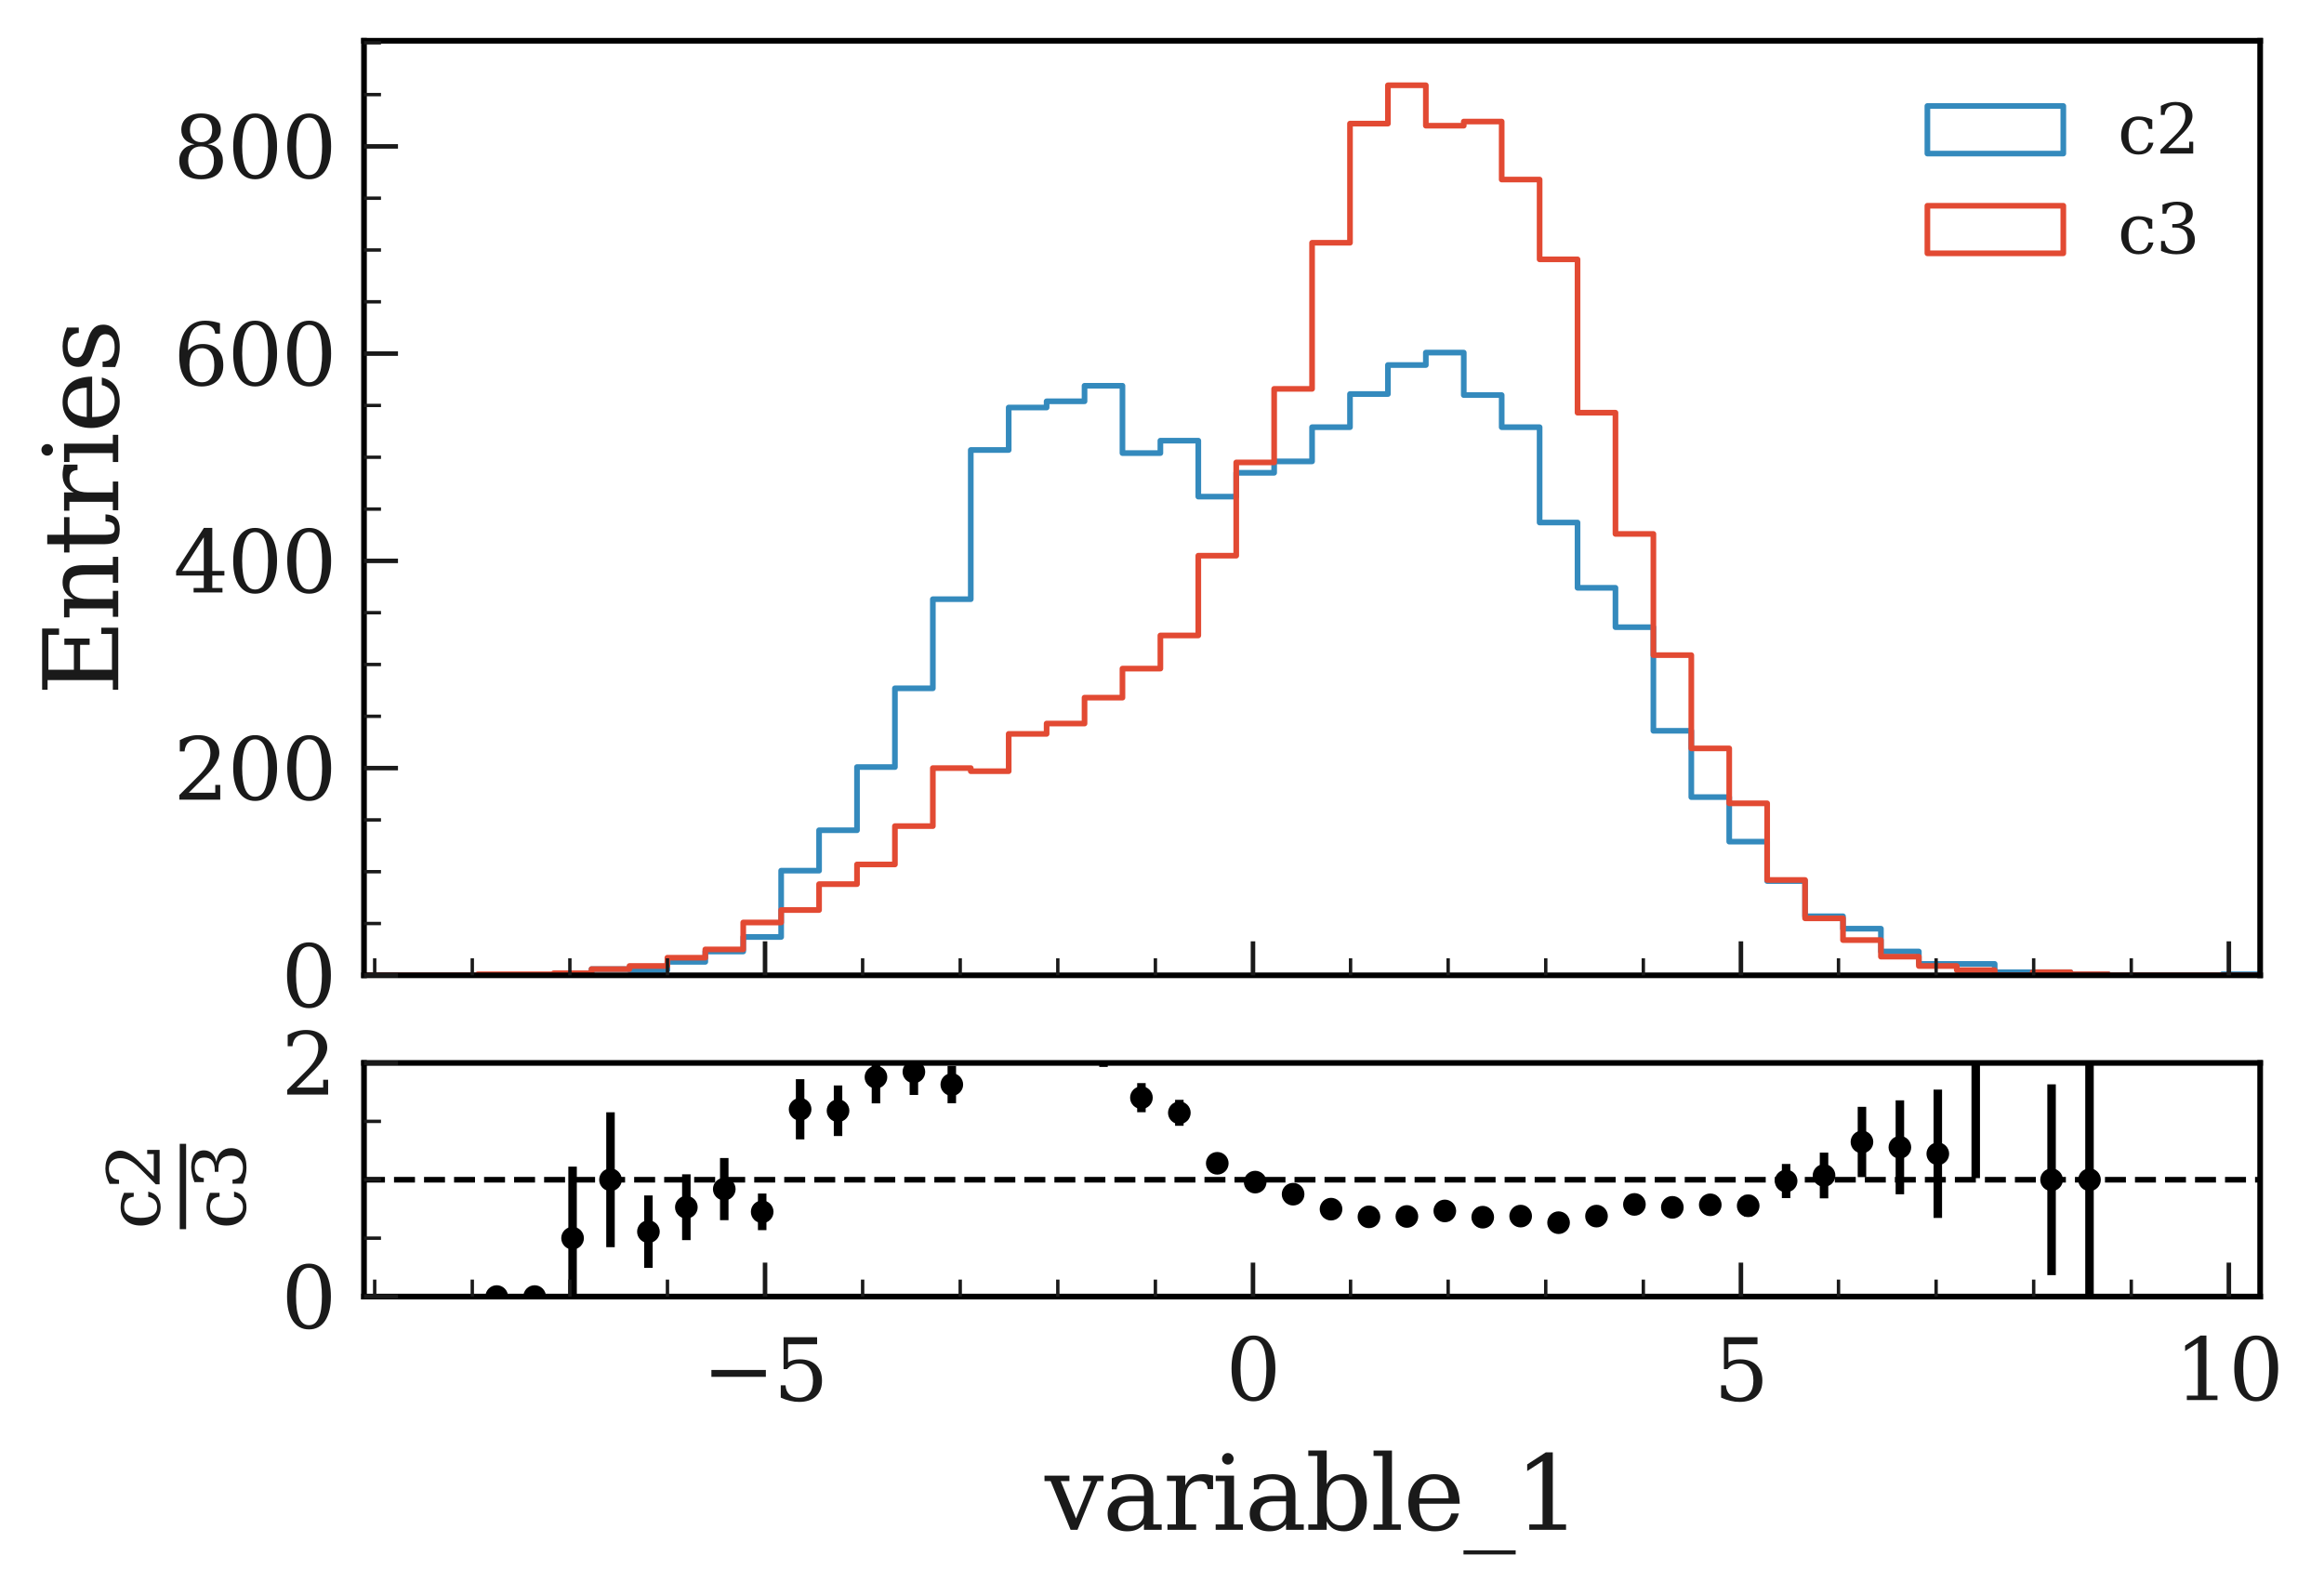 <?xml version="1.0" encoding="utf-8" standalone="no"?>
<!DOCTYPE svg PUBLIC "-//W3C//DTD SVG 1.1//EN"
  "http://www.w3.org/Graphics/SVG/1.1/DTD/svg11.dtd">
<svg xmlns:xlink="http://www.w3.org/1999/xlink" width="410.345pt" height="281.598pt" viewBox="0 0 410.345 281.598" xmlns="http://www.w3.org/2000/svg" version="1.1">
 <defs>
  <style type="text/css">*{stroke-linejoin: round; stroke-linecap: butt}</style>
 </defs>
 <g id="figure_1">
  <g id="patch_1">
   <path d="M 0 281.598 
L 410.345 281.598 
L 410.345 0 
L 0 0 
z
" style="fill: #ffffff"/>
  </g>
  <g id="axes_1">
   <g id="patch_2">
    <path d="M 64.271 172.231 
L 399.071 172.231 
L 399.071 7.2 
L 64.271 7.2 
z
" style="fill: #ffffff"/>
   </g>
   <g id="patch_3">
    <path d="M 64.271 172.231 
L 64.271 172.231 
L 70.967 172.231 
L 70.967 172.231 
L 77.663 172.231 
L 77.663 172.231 
L 84.359 172.231 
L 84.359 172.231 
L 91.055 172.231 
L 91.055 172.231 
L 97.751 172.231 
L 97.751 172.048 
L 104.447 172.048 
L 104.447 171.133 
L 111.143 171.133 
L 111.143 171.316 
L 117.839 171.316 
L 117.839 169.852 
L 124.535 169.852 
L 124.535 168.022 
L 131.231 168.022 
L 131.231 165.461 
L 137.927 165.461 
L 137.927 153.751 
L 144.623 153.751 
L 144.623 146.615 
L 151.319 146.615 
L 151.319 135.454 
L 158.015 135.454 
L 158.015 121.548 
L 164.711 121.548 
L 164.711 105.812 
L 171.407 105.812 
L 171.407 79.464 
L 178.103 79.464 
L 178.103 71.963 
L 184.799 71.963 
L 184.799 70.865 
L 191.495 70.865 
L 191.495 68.12 
L 198.191 68.12 
L 198.191 80.013 
L 204.887 80.013 
L 204.887 77.818 
L 211.583 77.818 
L 211.583 87.698 
L 218.279 87.698 
L 218.279 83.49 
L 224.975 83.49 
L 224.975 81.477 
L 231.671 81.477 
L 231.671 75.439 
L 238.367 75.439 
L 238.367 69.584 
L 245.063 69.584 
L 245.063 64.461 
L 251.759 64.461 
L 251.759 62.265 
L 258.455 62.265 
L 258.455 69.767 
L 265.151 69.767 
L 265.151 75.439 
L 271.847 75.439 
L 271.847 92.272 
L 278.543 92.272 
L 278.543 103.8 
L 285.239 103.8 
L 285.239 110.752 
L 291.935 110.752 
L 291.935 129.05 
L 298.631 129.05 
L 298.631 140.76 
L 305.327 140.76 
L 305.327 148.627 
L 312.023 148.627 
L 312.023 155.58 
L 318.719 155.58 
L 318.719 161.801 
L 325.415 161.801 
L 325.415 163.997 
L 332.111 163.997 
L 332.111 168.022 
L 338.807 168.022 
L 338.807 170.218 
L 345.503 170.218 
L 345.503 170.218 
L 352.199 170.218 
L 352.199 171.682 
L 358.895 171.682 
L 358.895 171.682 
L 365.591 171.682 
L 365.591 172.048 
L 372.287 172.048 
L 372.287 172.231 
L 378.983 172.231 
L 378.983 172.231 
L 385.679 172.231 
L 385.679 172.231 
L 392.375 172.231 
L 392.375 172.048 
L 399.071 172.048 
L 399.071 172.231 
" clip-path="url(#pb890a2a6dc)" style="fill: none; stroke: #348abd; stroke-linejoin: miter"/>
   </g>
   <g id="patch_4">
    <path d="M 64.271 172.231 
L 64.271 172.231 
L 70.967 172.231 
L 70.967 172.231 
L 77.663 172.231 
L 77.663 172.231 
L 84.359 172.231 
L 84.359 172.048 
L 91.055 172.048 
L 91.055 172.048 
L 97.751 172.048 
L 97.751 171.865 
L 104.447 171.865 
L 104.447 171.133 
L 111.143 171.133 
L 111.143 170.584 
L 117.839 170.584 
L 117.839 169.12 
L 124.535 169.12 
L 124.535 167.656 
L 131.231 167.656 
L 131.231 162.899 
L 137.927 162.899 
L 137.927 160.704 
L 144.623 160.704 
L 144.623 156.129 
L 151.319 156.129 
L 151.319 152.653 
L 158.015 152.653 
L 158.015 145.883 
L 164.711 145.883 
L 164.711 135.636 
L 171.407 135.636 
L 171.407 136.185 
L 178.103 136.185 
L 178.103 129.598 
L 184.799 129.598 
L 184.799 127.769 
L 191.495 127.769 
L 191.495 123.194 
L 198.191 123.194 
L 198.191 118.071 
L 204.887 118.071 
L 204.887 112.216 
L 211.583 112.216 
L 211.583 98.127 
L 218.279 98.127 
L 218.279 81.66 
L 224.975 81.66 
L 224.975 68.669 
L 231.671 68.669 
L 231.671 42.87 
L 238.367 42.87 
L 238.367 21.829 
L 245.063 21.829 
L 245.063 15.059 
L 251.759 15.059 
L 251.759 22.194 
L 258.455 22.194 
L 258.455 21.463 
L 265.151 21.463 
L 265.151 31.709 
L 271.847 31.709 
L 271.847 45.798 
L 278.543 45.798 
L 278.543 72.877 
L 285.239 72.877 
L 285.239 94.285 
L 291.935 94.285 
L 291.935 115.693 
L 298.631 115.693 
L 298.631 132.16 
L 305.327 132.16 
L 305.327 141.858 
L 312.023 141.858 
L 312.023 155.397 
L 318.719 155.397 
L 318.719 162.167 
L 325.415 162.167 
L 325.415 166.01 
L 332.111 166.01 
L 332.111 168.937 
L 338.807 168.937 
L 338.807 170.584 
L 345.503 170.584 
L 345.503 171.316 
L 352.199 171.316 
L 352.199 172.231 
L 358.895 172.231 
L 358.895 171.682 
L 365.591 171.682 
L 365.591 172.048 
L 372.287 172.048 
L 372.287 172.231 
L 378.983 172.231 
L 378.983 172.231 
L 385.679 172.231 
L 385.679 172.231 
L 392.375 172.231 
L 392.375 172.231 
L 399.071 172.231 
L 399.071 172.231 
" clip-path="url(#pb890a2a6dc)" style="fill: none; stroke: #e24a33; stroke-linejoin: miter"/>
   </g>
   <g id="patch_5">
    <path d="M 64.271 172.231 
L 64.271 7.2 
" style="fill: none; stroke: #000000; stroke-linejoin: miter; stroke-linecap: square"/>
   </g>
   <g id="patch_6">
    <path d="M 399.071 172.231 
L 399.071 7.2 
" style="fill: none; stroke: #000000; stroke-linejoin: miter; stroke-linecap: square"/>
   </g>
   <g id="patch_7">
    <path d="M 64.271 172.231 
L 399.071 172.231 
" style="fill: none; stroke: #000000; stroke-linejoin: miter; stroke-linecap: square"/>
   </g>
   <g id="patch_8">
    <path d="M 64.271 7.2 
L 399.071 7.2 
" style="fill: none; stroke: #000000; stroke-linejoin: miter; stroke-linecap: square"/>
   </g>
   <g id="matplotlib.axis_1">
    <g id="xtick_1">
     <g id="line2d_1">
      <defs>
       <path id="m9b8c7ad184" d="M 0 0 
L 0 -6 
" style="stroke: #1a1a1a; stroke-width: 0.8"/>
      </defs>
      <g>
       <use xlink:href="#m9b8c7ad184" x="135.083" y="172.231" style="fill: #1a1a1a; stroke: #1a1a1a; stroke-width: 0.8"/>
      </g>
     </g>
    </g>
    <g id="xtick_2">
     <g id="line2d_2">
      <g>
       <use xlink:href="#m9b8c7ad184" x="221.237" y="172.231" style="fill: #1a1a1a; stroke: #1a1a1a; stroke-width: 0.8"/>
      </g>
     </g>
    </g>
    <g id="xtick_3">
     <g id="line2d_3">
      <g>
       <use xlink:href="#m9b8c7ad184" x="307.391" y="172.231" style="fill: #1a1a1a; stroke: #1a1a1a; stroke-width: 0.8"/>
      </g>
     </g>
    </g>
    <g id="xtick_4">
     <g id="line2d_4">
      <g>
       <use xlink:href="#m9b8c7ad184" x="393.545" y="172.231" style="fill: #1a1a1a; stroke: #1a1a1a; stroke-width: 0.8"/>
      </g>
     </g>
    </g>
    <g id="xtick_5">
     <g id="line2d_5">
      <defs>
       <path id="mbb6ed50d49" d="M 0 0 
L 0 -3 
" style="stroke: #1a1a1a; stroke-width: 0.6"/>
      </defs>
      <g>
       <use xlink:href="#mbb6ed50d49" x="66.159" y="172.231" style="fill: #1a1a1a; stroke: #1a1a1a; stroke-width: 0.6"/>
      </g>
     </g>
    </g>
    <g id="xtick_6">
     <g id="line2d_6">
      <g>
       <use xlink:href="#mbb6ed50d49" x="83.39" y="172.231" style="fill: #1a1a1a; stroke: #1a1a1a; stroke-width: 0.6"/>
      </g>
     </g>
    </g>
    <g id="xtick_7">
     <g id="line2d_7">
      <g>
       <use xlink:href="#mbb6ed50d49" x="100.621" y="172.231" style="fill: #1a1a1a; stroke: #1a1a1a; stroke-width: 0.6"/>
      </g>
     </g>
    </g>
    <g id="xtick_8">
     <g id="line2d_8">
      <g>
       <use xlink:href="#mbb6ed50d49" x="117.852" y="172.231" style="fill: #1a1a1a; stroke: #1a1a1a; stroke-width: 0.6"/>
      </g>
     </g>
    </g>
    <g id="xtick_9">
     <g id="line2d_9">
      <g>
       <use xlink:href="#mbb6ed50d49" x="152.313" y="172.231" style="fill: #1a1a1a; stroke: #1a1a1a; stroke-width: 0.6"/>
      </g>
     </g>
    </g>
    <g id="xtick_10">
     <g id="line2d_10">
      <g>
       <use xlink:href="#mbb6ed50d49" x="169.544" y="172.231" style="fill: #1a1a1a; stroke: #1a1a1a; stroke-width: 0.6"/>
      </g>
     </g>
    </g>
    <g id="xtick_11">
     <g id="line2d_11">
      <g>
       <use xlink:href="#mbb6ed50d49" x="186.775" y="172.231" style="fill: #1a1a1a; stroke: #1a1a1a; stroke-width: 0.6"/>
      </g>
     </g>
    </g>
    <g id="xtick_12">
     <g id="line2d_12">
      <g>
       <use xlink:href="#mbb6ed50d49" x="204.006" y="172.231" style="fill: #1a1a1a; stroke: #1a1a1a; stroke-width: 0.6"/>
      </g>
     </g>
    </g>
    <g id="xtick_13">
     <g id="line2d_13">
      <g>
       <use xlink:href="#mbb6ed50d49" x="238.468" y="172.231" style="fill: #1a1a1a; stroke: #1a1a1a; stroke-width: 0.6"/>
      </g>
     </g>
    </g>
    <g id="xtick_14">
     <g id="line2d_14">
      <g>
       <use xlink:href="#mbb6ed50d49" x="255.698" y="172.231" style="fill: #1a1a1a; stroke: #1a1a1a; stroke-width: 0.6"/>
      </g>
     </g>
    </g>
    <g id="xtick_15">
     <g id="line2d_15">
      <g>
       <use xlink:href="#mbb6ed50d49" x="272.929" y="172.231" style="fill: #1a1a1a; stroke: #1a1a1a; stroke-width: 0.6"/>
      </g>
     </g>
    </g>
    <g id="xtick_16">
     <g id="line2d_16">
      <g>
       <use xlink:href="#mbb6ed50d49" x="290.16" y="172.231" style="fill: #1a1a1a; stroke: #1a1a1a; stroke-width: 0.6"/>
      </g>
     </g>
    </g>
    <g id="xtick_17">
     <g id="line2d_17">
      <g>
       <use xlink:href="#mbb6ed50d49" x="324.622" y="172.231" style="fill: #1a1a1a; stroke: #1a1a1a; stroke-width: 0.6"/>
      </g>
     </g>
    </g>
    <g id="xtick_18">
     <g id="line2d_18">
      <g>
       <use xlink:href="#mbb6ed50d49" x="341.853" y="172.231" style="fill: #1a1a1a; stroke: #1a1a1a; stroke-width: 0.6"/>
      </g>
     </g>
    </g>
    <g id="xtick_19">
     <g id="line2d_19">
      <g>
       <use xlink:href="#mbb6ed50d49" x="359.083" y="172.231" style="fill: #1a1a1a; stroke: #1a1a1a; stroke-width: 0.6"/>
      </g>
     </g>
    </g>
    <g id="xtick_20">
     <g id="line2d_20">
      <g>
       <use xlink:href="#mbb6ed50d49" x="376.314" y="172.231" style="fill: #1a1a1a; stroke: #1a1a1a; stroke-width: 0.6"/>
      </g>
     </g>
    </g>
   </g>
   <g id="matplotlib.axis_2">
    <g id="ytick_1">
     <g id="line2d_21">
      <defs>
       <path id="mc69224679b" d="M 0 0 
L 6 0 
" style="stroke: #1a1a1a; stroke-width: 0.8"/>
      </defs>
      <g>
       <use xlink:href="#mc69224679b" x="64.271" y="172.231" style="fill: #1a1a1a; stroke: #1a1a1a; stroke-width: 0.8"/>
      </g>
     </g>
     <g id="text_1">
      <!-- $\mathdefault{0}$ -->
      <g style="fill: #1a1a1a" transform="translate(49.671 177.93) scale(0.15 -0.15)">
       <defs>
        <path id="DejaVuSerif-30" d="M 2034 219 
Q 2513 219 2750 744 
Q 2988 1269 2988 2328 
Q 2988 3391 2750 3916 
Q 2513 4441 2034 4441 
Q 1556 4441 1318 3916 
Q 1081 3391 1081 2328 
Q 1081 1269 1318 744 
Q 1556 219 2034 219 
z
M 2034 -91 
Q 1275 -91 848 546 
Q 422 1184 422 2328 
Q 422 3475 848 4112 
Q 1275 4750 2034 4750 
Q 2797 4750 3222 4112 
Q 3647 3475 3647 2328 
Q 3647 1184 3222 546 
Q 2797 -91 2034 -91 
z
" transform="scale(0.016)"/>
       </defs>
       <use xlink:href="#DejaVuSerif-30" transform="translate(0 0.781)"/>
      </g>
     </g>
    </g>
    <g id="ytick_2">
     <g id="line2d_22">
      <g>
       <use xlink:href="#mc69224679b" x="64.271" y="135.636" style="fill: #1a1a1a; stroke: #1a1a1a; stroke-width: 0.8"/>
      </g>
     </g>
     <g id="text_2">
      <!-- $\mathdefault{200}$ -->
      <g style="fill: #1a1a1a" transform="translate(30.621 141.335) scale(0.15 -0.15)">
       <defs>
        <path id="DejaVuSerif-32" d="M 819 3553 
L 469 3553 
L 469 4384 
Q 803 4563 1142 4656 
Q 1481 4750 1806 4750 
Q 2534 4750 2956 4397 
Q 3378 4044 3378 3438 
Q 3378 2753 2422 1800 
Q 2347 1728 2309 1691 
L 1131 513 
L 3078 513 
L 3078 1088 
L 3444 1088 
L 3444 0 
L 434 0 
L 434 341 
L 1850 1753 
Q 2319 2222 2519 2614 
Q 2719 3006 2719 3438 
Q 2719 3909 2473 4175 
Q 2228 4441 1797 4441 
Q 1350 4441 1106 4219 
Q 863 3997 819 3553 
z
" transform="scale(0.016)"/>
       </defs>
       <use xlink:href="#DejaVuSerif-32" transform="translate(0 0.781)"/>
       <use xlink:href="#DejaVuSerif-30" transform="translate(63.623 0.781)"/>
       <use xlink:href="#DejaVuSerif-30" transform="translate(127.246 0.781)"/>
      </g>
     </g>
    </g>
    <g id="ytick_3">
     <g id="line2d_23">
      <g>
       <use xlink:href="#mc69224679b" x="64.271" y="99.042" style="fill: #1a1a1a; stroke: #1a1a1a; stroke-width: 0.8"/>
      </g>
     </g>
     <g id="text_3">
      <!-- $\mathdefault{400}$ -->
      <g style="fill: #1a1a1a" transform="translate(30.621 104.741) scale(0.15 -0.15)">
       <defs>
        <path id="DejaVuSerif-34" d="M 2234 1581 
L 2234 4063 
L 641 1581 
L 2234 1581 
z
M 3609 0 
L 1484 0 
L 1484 331 
L 2234 331 
L 2234 1247 
L 197 1247 
L 197 1588 
L 2241 4750 
L 2859 4750 
L 2859 1581 
L 3750 1581 
L 3750 1247 
L 2859 1247 
L 2859 331 
L 3609 331 
L 3609 0 
z
" transform="scale(0.016)"/>
       </defs>
       <use xlink:href="#DejaVuSerif-34" transform="translate(0 0.781)"/>
       <use xlink:href="#DejaVuSerif-30" transform="translate(63.623 0.781)"/>
       <use xlink:href="#DejaVuSerif-30" transform="translate(127.246 0.781)"/>
      </g>
     </g>
    </g>
    <g id="ytick_4">
     <g id="line2d_24">
      <g>
       <use xlink:href="#mc69224679b" x="64.271" y="62.448" style="fill: #1a1a1a; stroke: #1a1a1a; stroke-width: 0.8"/>
      </g>
     </g>
     <g id="text_4">
      <!-- $\mathdefault{600}$ -->
      <g style="fill: #1a1a1a" transform="translate(30.621 68.147) scale(0.15 -0.15)">
       <defs>
        <path id="DejaVuSerif-36" d="M 2094 219 
Q 2534 219 2771 542 
Q 3009 866 3009 1472 
Q 3009 2078 2771 2401 
Q 2534 2725 2094 2725 
Q 1647 2725 1412 2412 
Q 1178 2100 1178 1509 
Q 1178 888 1415 553 
Q 1653 219 2094 219 
z
M 1075 2569 
Q 1288 2803 1556 2918 
Q 1825 3034 2163 3034 
Q 2859 3034 3264 2615 
Q 3669 2197 3669 1472 
Q 3669 763 3233 336 
Q 2797 -91 2069 -91 
Q 1278 -91 853 498 
Q 428 1088 428 2181 
Q 428 3406 931 4078 
Q 1434 4750 2350 4750 
Q 2597 4750 2869 4703 
Q 3141 4656 3425 4563 
L 3425 3794 
L 3072 3794 
Q 3034 4109 2831 4275 
Q 2628 4441 2284 4441 
Q 1678 4441 1381 3981 
Q 1084 3522 1075 2569 
z
" transform="scale(0.016)"/>
       </defs>
       <use xlink:href="#DejaVuSerif-36" transform="translate(0 0.781)"/>
       <use xlink:href="#DejaVuSerif-30" transform="translate(63.623 0.781)"/>
       <use xlink:href="#DejaVuSerif-30" transform="translate(127.246 0.781)"/>
      </g>
     </g>
    </g>
    <g id="ytick_5">
     <g id="line2d_25">
      <g>
       <use xlink:href="#mc69224679b" x="64.271" y="25.854" style="fill: #1a1a1a; stroke: #1a1a1a; stroke-width: 0.8"/>
      </g>
     </g>
     <g id="text_5">
      <!-- $\mathdefault{800}$ -->
      <g style="fill: #1a1a1a" transform="translate(30.621 31.553) scale(0.15 -0.15)">
       <defs>
        <path id="DejaVuSerif-38" d="M 2981 1275 
Q 2981 1775 2732 2051 
Q 2484 2328 2034 2328 
Q 1584 2328 1336 2051 
Q 1088 1775 1088 1275 
Q 1088 772 1336 495 
Q 1584 219 2034 219 
Q 2484 219 2732 495 
Q 2981 772 2981 1275 
z
M 2853 3541 
Q 2853 3966 2637 4203 
Q 2422 4441 2034 4441 
Q 1650 4441 1433 4203 
Q 1216 3966 1216 3541 
Q 1216 3113 1433 2875 
Q 1650 2638 2034 2638 
Q 2422 2638 2637 2875 
Q 2853 3113 2853 3541 
z
M 2516 2484 
Q 3047 2413 3344 2092 
Q 3641 1772 3641 1275 
Q 3641 619 3225 264 
Q 2809 -91 2034 -91 
Q 1263 -91 845 264 
Q 428 619 428 1275 
Q 428 1772 725 2092 
Q 1022 2413 1556 2484 
Q 1084 2569 832 2842 
Q 581 3116 581 3541 
Q 581 4103 968 4426 
Q 1356 4750 2034 4750 
Q 2713 4750 3100 4426 
Q 3488 4103 3488 3541 
Q 3488 3116 3236 2842 
Q 2984 2569 2516 2484 
z
" transform="scale(0.016)"/>
       </defs>
       <use xlink:href="#DejaVuSerif-38" transform="translate(0 0.781)"/>
       <use xlink:href="#DejaVuSerif-30" transform="translate(63.623 0.781)"/>
       <use xlink:href="#DejaVuSerif-30" transform="translate(127.246 0.781)"/>
      </g>
     </g>
    </g>
    <g id="ytick_6">
     <g id="line2d_26">
      <defs>
       <path id="meb784cd6b1" d="M 0 0 
L 3 0 
" style="stroke: #1a1a1a; stroke-width: 0.6"/>
      </defs>
      <g>
       <use xlink:href="#meb784cd6b1" x="64.271" y="163.082" style="fill: #1a1a1a; stroke: #1a1a1a; stroke-width: 0.6"/>
      </g>
     </g>
    </g>
    <g id="ytick_7">
     <g id="line2d_27">
      <g>
       <use xlink:href="#meb784cd6b1" x="64.271" y="153.934" style="fill: #1a1a1a; stroke: #1a1a1a; stroke-width: 0.6"/>
      </g>
     </g>
    </g>
    <g id="ytick_8">
     <g id="line2d_28">
      <g>
       <use xlink:href="#meb784cd6b1" x="64.271" y="144.785" style="fill: #1a1a1a; stroke: #1a1a1a; stroke-width: 0.6"/>
      </g>
     </g>
    </g>
    <g id="ytick_9">
     <g id="line2d_29">
      <g>
       <use xlink:href="#meb784cd6b1" x="64.271" y="126.488" style="fill: #1a1a1a; stroke: #1a1a1a; stroke-width: 0.6"/>
      </g>
     </g>
    </g>
    <g id="ytick_10">
     <g id="line2d_30">
      <g>
       <use xlink:href="#meb784cd6b1" x="64.271" y="117.339" style="fill: #1a1a1a; stroke: #1a1a1a; stroke-width: 0.6"/>
      </g>
     </g>
    </g>
    <g id="ytick_11">
     <g id="line2d_31">
      <g>
       <use xlink:href="#meb784cd6b1" x="64.271" y="108.191" style="fill: #1a1a1a; stroke: #1a1a1a; stroke-width: 0.6"/>
      </g>
     </g>
    </g>
    <g id="ytick_12">
     <g id="line2d_32">
      <g>
       <use xlink:href="#meb784cd6b1" x="64.271" y="89.894" style="fill: #1a1a1a; stroke: #1a1a1a; stroke-width: 0.6"/>
      </g>
     </g>
    </g>
    <g id="ytick_13">
     <g id="line2d_33">
      <g>
       <use xlink:href="#meb784cd6b1" x="64.271" y="80.745" style="fill: #1a1a1a; stroke: #1a1a1a; stroke-width: 0.6"/>
      </g>
     </g>
    </g>
    <g id="ytick_14">
     <g id="line2d_34">
      <g>
       <use xlink:href="#meb784cd6b1" x="64.271" y="71.597" style="fill: #1a1a1a; stroke: #1a1a1a; stroke-width: 0.6"/>
      </g>
     </g>
    </g>
    <g id="ytick_15">
     <g id="line2d_35">
      <g>
       <use xlink:href="#meb784cd6b1" x="64.271" y="53.3" style="fill: #1a1a1a; stroke: #1a1a1a; stroke-width: 0.6"/>
      </g>
     </g>
    </g>
    <g id="ytick_16">
     <g id="line2d_36">
      <g>
       <use xlink:href="#meb784cd6b1" x="64.271" y="44.151" style="fill: #1a1a1a; stroke: #1a1a1a; stroke-width: 0.6"/>
      </g>
     </g>
    </g>
    <g id="ytick_17">
     <g id="line2d_37">
      <g>
       <use xlink:href="#meb784cd6b1" x="64.271" y="35.002" style="fill: #1a1a1a; stroke: #1a1a1a; stroke-width: 0.6"/>
      </g>
     </g>
    </g>
    <g id="ytick_18">
     <g id="line2d_38">
      <g>
       <use xlink:href="#meb784cd6b1" x="64.271" y="16.705" style="fill: #1a1a1a; stroke: #1a1a1a; stroke-width: 0.6"/>
      </g>
     </g>
    </g>
    <g id="ytick_19">
     <g id="line2d_39">
      <g>
       <use xlink:href="#meb784cd6b1" x="64.271" y="7.557" style="fill: #1a1a1a; stroke: #1a1a1a; stroke-width: 0.6"/>
      </g>
     </g>
    </g>
    <g id="text_6">
     <!-- Entries -->
     <g style="fill: #1a1a1a" transform="translate(20.877 122.824) rotate(-90) scale(0.18 -0.18)">
      <defs>
       <path id="DejaVuSerif-45" d="M 353 0 
L 353 331 
L 947 331 
L 947 4331 
L 353 4331 
L 353 4666 
L 4109 4666 
L 4109 3628 
L 3725 3628 
L 3725 4281 
L 1581 4281 
L 1581 2719 
L 3109 2719 
L 3109 3303 
L 3494 3303 
L 3494 1753 
L 3109 1753 
L 3109 2338 
L 1581 2338 
L 1581 384 
L 3775 384 
L 3775 1038 
L 4159 1038 
L 4159 0 
L 353 0 
z
" transform="scale(0.016)"/>
       <path id="DejaVuSerif-6e" d="M 263 0 
L 263 331 
L 781 331 
L 781 2988 
L 231 2988 
L 231 3322 
L 1356 3322 
L 1356 2731 
Q 1516 3069 1770 3241 
Q 2025 3413 2363 3413 
Q 2913 3413 3172 3097 
Q 3431 2781 3431 2113 
L 3431 331 
L 3944 331 
L 3944 0 
L 2356 0 
L 2356 331 
L 2853 331 
L 2853 1931 
Q 2853 2541 2703 2767 
Q 2553 2994 2175 2994 
Q 1775 2994 1565 2701 
Q 1356 2409 1356 1850 
L 1356 331 
L 1856 331 
L 1856 0 
L 263 0 
z
" transform="scale(0.016)"/>
       <path id="DejaVuSerif-74" d="M 691 2988 
L 184 2988 
L 184 3322 
L 691 3322 
L 691 4353 
L 1269 4353 
L 1269 3322 
L 2350 3322 
L 2350 2988 
L 1269 2988 
L 1269 878 
Q 1269 456 1350 337 
Q 1431 219 1650 219 
Q 1875 219 1978 351 
Q 2081 484 2088 781 
L 2522 781 
Q 2497 328 2275 118 
Q 2053 -91 1600 -91 
Q 1103 -91 897 129 
Q 691 350 691 878 
L 691 2988 
z
" transform="scale(0.016)"/>
       <path id="DejaVuSerif-72" d="M 3059 3328 
L 3059 2497 
L 2728 2497 
Q 2713 2744 2591 2866 
Q 2469 2988 2234 2988 
Q 1809 2988 1582 2694 
Q 1356 2400 1356 1850 
L 1356 331 
L 2022 331 
L 2022 0 
L 263 0 
L 263 331 
L 781 331 
L 781 2994 
L 231 2994 
L 231 3322 
L 1356 3322 
L 1356 2731 
Q 1525 3078 1790 3245 
Q 2056 3413 2438 3413 
Q 2578 3413 2733 3391 
Q 2888 3369 3059 3328 
z
" transform="scale(0.016)"/>
       <path id="DejaVuSerif-69" d="M 622 4353 
Q 622 4497 726 4603 
Q 831 4709 978 4709 
Q 1122 4709 1226 4603 
Q 1331 4497 1331 4353 
Q 1331 4206 1228 4103 
Q 1125 4000 978 4000 
Q 831 4000 726 4103 
Q 622 4206 622 4353 
z
M 1356 331 
L 1900 331 
L 1900 0 
L 231 0 
L 231 331 
L 781 331 
L 781 2988 
L 231 2988 
L 231 3322 
L 1356 3322 
L 1356 331 
z
" transform="scale(0.016)"/>
       <path id="DejaVuSerif-65" d="M 3469 1600 
L 991 1600 
L 991 1575 
Q 991 903 1244 561 
Q 1497 219 1991 219 
Q 2369 219 2611 417 
Q 2853 616 2950 1006 
L 3413 1006 
Q 3275 459 2904 184 
Q 2534 -91 1931 -91 
Q 1203 -91 761 389 
Q 319 869 319 1663 
Q 319 2450 753 2931 
Q 1188 3413 1894 3413 
Q 2647 3413 3050 2948 
Q 3453 2484 3469 1600 
z
M 2791 1931 
Q 2772 2513 2545 2808 
Q 2319 3103 1894 3103 
Q 1497 3103 1269 2806 
Q 1041 2509 991 1931 
L 2791 1931 
z
" transform="scale(0.016)"/>
       <path id="DejaVuSerif-73" d="M 359 184 
L 359 959 
L 691 959 
Q 703 588 923 403 
Q 1144 219 1575 219 
Q 1963 219 2166 364 
Q 2369 509 2369 788 
Q 2369 1006 2220 1140 
Q 2072 1275 1594 1428 
L 1178 1569 
Q 750 1706 558 1912 
Q 366 2119 366 2438 
Q 366 2894 700 3153 
Q 1034 3413 1625 3413 
Q 1888 3413 2178 3344 
Q 2469 3275 2778 3144 
L 2778 2419 
L 2447 2419 
Q 2434 2741 2221 2922 
Q 2009 3103 1644 3103 
Q 1281 3103 1095 2975 
Q 909 2847 909 2591 
Q 909 2381 1050 2254 
Q 1191 2128 1613 1997 
L 2069 1856 
Q 2541 1709 2748 1489 
Q 2956 1269 2956 922 
Q 2956 450 2595 179 
Q 2234 -91 1600 -91 
Q 1278 -91 972 -22 
Q 666 47 359 184 
z
" transform="scale(0.016)"/>
      </defs>
      <use xlink:href="#DejaVuSerif-45"/>
      <use xlink:href="#DejaVuSerif-6e" x="72.998"/>
      <use xlink:href="#DejaVuSerif-74" x="137.402"/>
      <use xlink:href="#DejaVuSerif-72" x="177.588"/>
      <use xlink:href="#DejaVuSerif-69" x="225.391"/>
      <use xlink:href="#DejaVuSerif-65" x="257.373"/>
      <use xlink:href="#DejaVuSerif-73" x="316.553"/>
     </g>
    </g>
   </g>
   <g id="legend_1">
    <g id="patch_9">
     <path d="M 340.316 27.118 
L 364.316 27.118 
L 364.316 18.718 
L 340.316 18.718 
L 340.316 27.118 
z
" style="fill: none; stroke: #348abd; stroke-linejoin: miter"/>
    </g>
    <g id="text_7">
     <!-- c2 -->
     <g style="fill: #1a1a1a" transform="translate(373.916 27.118) scale(0.12 -0.12)">
      <defs>
       <path id="DejaVuSerif-63" d="M 3291 997 
Q 3169 466 2822 187 
Q 2475 -91 1925 -91 
Q 1200 -91 759 389 
Q 319 869 319 1663 
Q 319 2459 759 2936 
Q 1200 3413 1925 3413 
Q 2241 3413 2553 3339 
Q 2866 3266 3181 3116 
L 3181 2266 
L 2847 2266 
Q 2781 2703 2561 2903 
Q 2341 3103 1931 3103 
Q 1466 3103 1228 2742 
Q 991 2381 991 1663 
Q 991 944 1227 581 
Q 1463 219 1931 219 
Q 2303 219 2525 412 
Q 2747 606 2828 997 
L 3291 997 
z
" transform="scale(0.016)"/>
      </defs>
      <use xlink:href="#DejaVuSerif-63"/>
      <use xlink:href="#DejaVuSerif-32" x="56.006"/>
     </g>
    </g>
    <g id="patch_10">
     <path d="M 340.316 44.732 
L 364.316 44.732 
L 364.316 36.332 
L 340.316 36.332 
L 340.316 44.732 
z
" style="fill: none; stroke: #e24a33; stroke-linejoin: miter"/>
    </g>
    <g id="text_8">
     <!-- c3 -->
     <g style="fill: #1a1a1a" transform="translate(373.916 44.732) scale(0.12 -0.12)">
      <defs>
       <path id="DejaVuSerif-33" d="M 622 4469 
Q 988 4606 1323 4678 
Q 1659 4750 1953 4750 
Q 2638 4750 3022 4454 
Q 3406 4159 3406 3634 
Q 3406 3213 3140 2930 
Q 2875 2647 2388 2547 
Q 2963 2466 3280 2130 
Q 3597 1794 3597 1259 
Q 3597 606 3158 257 
Q 2719 -91 1894 -91 
Q 1528 -91 1179 -12 
Q 831 66 488 225 
L 488 1131 
L 838 1131 
Q 869 681 1141 450 
Q 1413 219 1906 219 
Q 2384 219 2661 495 
Q 2938 772 2938 1253 
Q 2938 1803 2653 2086 
Q 2369 2369 1819 2369 
L 1522 2369 
L 1522 2688 
L 1678 2688 
Q 2225 2688 2498 2914 
Q 2772 3141 2772 3597 
Q 2772 4006 2547 4223 
Q 2322 4441 1900 4441 
Q 1478 4441 1245 4241 
Q 1013 4041 972 3647 
L 622 3647 
L 622 4469 
z
" transform="scale(0.016)"/>
      </defs>
      <use xlink:href="#DejaVuSerif-63"/>
      <use xlink:href="#DejaVuSerif-33" x="56.006"/>
     </g>
    </g>
   </g>
  </g>
  <g id="axes_2">
   <g id="patch_11">
    <path d="M 64.271 228.96 
L 399.071 228.96 
L 399.071 187.702 
L 64.271 187.702 
z
" style="fill: #ffffff"/>
   </g>
   <g id="LineCollection_1">
    <path clip-path="url(#pb7decdcfbe)" style="fill: none; stroke: #000000; stroke-width: 1.5"/>
    <path clip-path="url(#pb7decdcfbe)" style="fill: none; stroke: #000000; stroke-width: 1.5"/>
    <path clip-path="url(#pb7decdcfbe)" style="fill: none; stroke: #000000; stroke-width: 1.5"/>
    <path d="M 87.707 228.96 
L 87.707 228.96 
" clip-path="url(#pb7decdcfbe)" style="fill: none; stroke: #000000; stroke-width: 1.5"/>
    <path d="M 94.403 228.96 
L 94.403 228.96 
" clip-path="url(#pb7decdcfbe)" style="fill: none; stroke: #000000; stroke-width: 1.5"/>
    <path d="M 101.099 231.278 
L 101.099 206.013 
" clip-path="url(#pb7decdcfbe)" style="fill: none; stroke: #000000; stroke-width: 1.5"/>
    <path d="M 107.795 220.241 
L 107.795 196.421 
" clip-path="url(#pb7decdcfbe)" style="fill: none; stroke: #000000; stroke-width: 1.5"/>
    <path d="M 114.491 223.892 
L 114.491 211.107 
" clip-path="url(#pb7decdcfbe)" style="fill: none; stroke: #000000; stroke-width: 1.5"/>
    <path d="M 121.187 218.997 
L 121.187 207.373 
" clip-path="url(#pb7decdcfbe)" style="fill: none; stroke: #000000; stroke-width: 1.5"/>
    <path d="M 127.883 215.465 
L 127.883 204.498 
" clip-path="url(#pb7decdcfbe)" style="fill: none; stroke: #000000; stroke-width: 1.5"/>
    <path d="M 134.579 217.226 
L 134.579 210.762 
" clip-path="url(#pb7decdcfbe)" style="fill: none; stroke: #000000; stroke-width: 1.5"/>
    <path d="M 141.275 201.198 
L 141.275 190.579 
" clip-path="url(#pb7decdcfbe)" style="fill: none; stroke: #000000; stroke-width: 1.5"/>
    <path d="M 147.971 200.606 
L 147.971 191.677 
" clip-path="url(#pb7decdcfbe)" style="fill: none; stroke: #000000; stroke-width: 1.5"/>
    <path d="M 154.667 194.846 
L 154.667 185.571 
" clip-path="url(#pb7decdcfbe)" style="fill: none; stroke: #000000; stroke-width: 1.5"/>
    <path d="M 161.363 193.355 
L 161.363 185.201 
" clip-path="url(#pb7decdcfbe)" style="fill: none; stroke: #000000; stroke-width: 1.5"/>
    <path d="M 168.059 194.816 
L 168.059 188.222 
" clip-path="url(#pb7decdcfbe)" style="fill: none; stroke: #000000; stroke-width: 1.5"/>
    <path d="M 174.755 180.327 
L 174.755 171.412 
" clip-path="url(#pb7decdcfbe)" style="fill: none; stroke: #000000; stroke-width: 1.5"/>
    <path d="M 181.451 184.237 
L 181.451 176.648 
" clip-path="url(#pb7decdcfbe)" style="fill: none; stroke: #000000; stroke-width: 1.5"/>
    <path d="M 188.147 185.548 
L 188.147 178.311 
" clip-path="url(#pb7decdcfbe)" style="fill: none; stroke: #000000; stroke-width: 1.5"/>
    <path d="M 194.843 188.407 
L 194.843 181.917 
" clip-path="url(#pb7decdcfbe)" style="fill: none; stroke: #000000; stroke-width: 1.5"/>
    <path d="M 201.539 196.407 
L 201.539 191.263 
" clip-path="url(#pb7decdcfbe)" style="fill: none; stroke: #000000; stroke-width: 1.5"/>
    <path d="M 208.235 198.799 
L 208.235 194.216 
" clip-path="url(#pb7decdcfbe)" style="fill: none; stroke: #000000; stroke-width: 1.5"/>
    <path d="M 214.931 207.03 
L 214.931 203.826 
" clip-path="url(#pb7decdcfbe)" style="fill: none; stroke: #000000; stroke-width: 1.5"/>
    <path d="M 221.627 210.039 
L 221.627 207.457 
" clip-path="url(#pb7decdcfbe)" style="fill: none; stroke: #000000; stroke-width: 1.5"/>
    <path d="M 228.323 211.994 
L 228.323 209.771 
" clip-path="url(#pb7decdcfbe)" style="fill: none; stroke: #000000; stroke-width: 1.5"/>
    <path d="M 235.019 214.412 
L 235.019 212.638 
" clip-path="url(#pb7decdcfbe)" style="fill: none; stroke: #000000; stroke-width: 1.5"/>
    <path d="M 241.715 215.652 
L 241.715 214.11 
" clip-path="url(#pb7decdcfbe)" style="fill: none; stroke: #000000; stroke-width: 1.5"/>
    <path d="M 248.411 215.572 
L 248.411 214.058 
" clip-path="url(#pb7decdcfbe)" style="fill: none; stroke: #000000; stroke-width: 1.5"/>
    <path d="M 255.107 214.652 
L 255.107 213.029 
" clip-path="url(#pb7decdcfbe)" style="fill: none; stroke: #000000; stroke-width: 1.5"/>
    <path d="M 261.803 215.708 
L 261.803 214.173 
" clip-path="url(#pb7decdcfbe)" style="fill: none; stroke: #000000; stroke-width: 1.5"/>
    <path d="M 268.499 215.554 
L 268.499 213.948 
" clip-path="url(#pb7decdcfbe)" style="fill: none; stroke: #000000; stroke-width: 1.5"/>
    <path d="M 275.195 216.711 
L 275.195 215.117 
" clip-path="url(#pb7decdcfbe)" style="fill: none; stroke: #000000; stroke-width: 1.5"/>
    <path d="M 281.891 215.706 
L 281.891 213.797 
" clip-path="url(#pb7decdcfbe)" style="fill: none; stroke: #000000; stroke-width: 1.5"/>
    <path d="M 288.587 213.877 
L 288.587 211.502 
" clip-path="url(#pb7decdcfbe)" style="fill: none; stroke: #000000; stroke-width: 1.5"/>
    <path d="M 295.283 214.567 
L 295.283 211.843 
" clip-path="url(#pb7decdcfbe)" style="fill: none; stroke: #000000; stroke-width: 1.5"/>
    <path d="M 301.979 214.409 
L 301.979 211.108 
" clip-path="url(#pb7decdcfbe)" style="fill: none; stroke: #000000; stroke-width: 1.5"/>
    <path d="M 308.675 214.811 
L 308.675 211.048 
" clip-path="url(#pb7decdcfbe)" style="fill: none; stroke: #000000; stroke-width: 1.5"/>
    <path d="M 315.371 211.572 
L 315.371 205.539 
" clip-path="url(#pb7decdcfbe)" style="fill: none; stroke: #000000; stroke-width: 1.5"/>
    <path d="M 322.067 211.622 
L 322.067 203.54 
" clip-path="url(#pb7decdcfbe)" style="fill: none; stroke: #000000; stroke-width: 1.5"/>
    <path d="M 328.763 207.861 
L 328.763 195.453 
" clip-path="url(#pb7decdcfbe)" style="fill: none; stroke: #000000; stroke-width: 1.5"/>
    <path d="M 335.459 210.896 
L 335.459 194.306 
" clip-path="url(#pb7decdcfbe)" style="fill: none; stroke: #000000; stroke-width: 1.5"/>
    <path d="M 342.155 215.079 
L 342.155 192.415 
" clip-path="url(#pb7decdcfbe)" style="fill: none; stroke: #000000; stroke-width: 1.5"/>
    <path d="M 348.851 208.055 
L 348.851 159.099 
" clip-path="url(#pb7decdcfbe)" style="fill: none; stroke: #000000; stroke-width: 1.5"/>
    <path clip-path="url(#pb7decdcfbe)" style="fill: none; stroke: #000000; stroke-width: 1.5"/>
    <path d="M 362.243 225.175 
L 362.243 191.488 
" clip-path="url(#pb7decdcfbe)" style="fill: none; stroke: #000000; stroke-width: 1.5"/>
    <path d="M 368.939 237.505 
L 368.939 179.158 
" clip-path="url(#pb7decdcfbe)" style="fill: none; stroke: #000000; stroke-width: 1.5"/>
    <path clip-path="url(#pb7decdcfbe)" style="fill: none; stroke: #000000; stroke-width: 1.5"/>
    <path clip-path="url(#pb7decdcfbe)" style="fill: none; stroke: #000000; stroke-width: 1.5"/>
    <path clip-path="url(#pb7decdcfbe)" style="fill: none; stroke: #000000; stroke-width: 1.5"/>
    <path clip-path="url(#pb7decdcfbe)" style="fill: none; stroke: #000000; stroke-width: 1.5"/>
   </g>
   <g id="line2d_40">
    <path d="M 64.271 208.331 
L 399.071 208.331 
" clip-path="url(#pb7decdcfbe)" style="fill: none; stroke-dasharray: 3.7,1.6; stroke-dashoffset: 0; stroke: #000000"/>
   </g>
   <g id="line2d_41">
    <defs>
     <path id="mde191f3701" d="M 0 1.5 
C 0.398 1.5 0.779 1.342 1.061 1.061 
C 1.342 0.779 1.5 0.398 1.5 0 
C 1.5 -0.398 1.342 -0.779 1.061 -1.061 
C 0.779 -1.342 0.398 -1.5 0 -1.5 
C -0.398 -1.5 -0.779 -1.342 -1.061 -1.061 
C -1.342 -0.779 -1.5 -0.398 -1.5 0 
C -1.5 0.398 -1.342 0.779 -1.061 1.061 
C -0.779 1.342 -0.398 1.5 0 1.5 
z
" style="stroke: #000000"/>
    </defs>
    <g clip-path="url(#pb7decdcfbe)">
     <use xlink:href="#mde191f3701" x="87.707" y="228.96" style="stroke: #000000"/>
     <use xlink:href="#mde191f3701" x="94.403" y="228.96" style="stroke: #000000"/>
     <use xlink:href="#mde191f3701" x="101.099" y="218.646" style="stroke: #000000"/>
     <use xlink:href="#mde191f3701" x="107.795" y="208.331" style="stroke: #000000"/>
     <use xlink:href="#mde191f3701" x="114.491" y="217.5" style="stroke: #000000"/>
     <use xlink:href="#mde191f3701" x="121.187" y="213.185" style="stroke: #000000"/>
     <use xlink:href="#mde191f3701" x="127.883" y="209.981" style="stroke: #000000"/>
     <use xlink:href="#mde191f3701" x="134.579" y="213.994" style="stroke: #000000"/>
     <use xlink:href="#mde191f3701" x="141.275" y="195.888" style="stroke: #000000"/>
     <use xlink:href="#mde191f3701" x="147.971" y="196.141" style="stroke: #000000"/>
     <use xlink:href="#mde191f3701" x="154.667" y="190.209" style="stroke: #000000"/>
     <use xlink:href="#mde191f3701" x="161.363" y="189.278" style="stroke: #000000"/>
     <use xlink:href="#mde191f3701" x="168.059" y="191.519" style="stroke: #000000"/>
     <use xlink:href="#mde191f3701" x="174.755" y="175.87" style="stroke: #000000"/>
     <use xlink:href="#mde191f3701" x="181.451" y="180.442" style="stroke: #000000"/>
     <use xlink:href="#mde191f3701" x="188.147" y="181.93" style="stroke: #000000"/>
     <use xlink:href="#mde191f3701" x="194.843" y="185.162" style="stroke: #000000"/>
     <use xlink:href="#mde191f3701" x="201.539" y="193.835" style="stroke: #000000"/>
     <use xlink:href="#mde191f3701" x="208.235" y="196.507" style="stroke: #000000"/>
     <use xlink:href="#mde191f3701" x="214.931" y="205.428" style="stroke: #000000"/>
     <use xlink:href="#mde191f3701" x="221.627" y="208.748" style="stroke: #000000"/>
     <use xlink:href="#mde191f3701" x="228.323" y="210.882" style="stroke: #000000"/>
     <use xlink:href="#mde191f3701" x="235.019" y="213.525" style="stroke: #000000"/>
     <use xlink:href="#mde191f3701" x="241.715" y="214.881" style="stroke: #000000"/>
     <use xlink:href="#mde191f3701" x="248.411" y="214.815" style="stroke: #000000"/>
     <use xlink:href="#mde191f3701" x="255.107" y="213.841" style="stroke: #000000"/>
     <use xlink:href="#mde191f3701" x="261.803" y="214.94" style="stroke: #000000"/>
     <use xlink:href="#mde191f3701" x="268.499" y="214.751" style="stroke: #000000"/>
     <use xlink:href="#mde191f3701" x="275.195" y="215.914" style="stroke: #000000"/>
     <use xlink:href="#mde191f3701" x="281.891" y="214.752" style="stroke: #000000"/>
     <use xlink:href="#mde191f3701" x="288.587" y="212.689" style="stroke: #000000"/>
     <use xlink:href="#mde191f3701" x="295.283" y="213.205" style="stroke: #000000"/>
     <use xlink:href="#mde191f3701" x="301.979" y="212.758" style="stroke: #000000"/>
     <use xlink:href="#mde191f3701" x="308.675" y="212.929" style="stroke: #000000"/>
     <use xlink:href="#mde191f3701" x="315.371" y="208.555" style="stroke: #000000"/>
     <use xlink:href="#mde191f3701" x="322.067" y="207.581" style="stroke: #000000"/>
     <use xlink:href="#mde191f3701" x="328.763" y="201.657" style="stroke: #000000"/>
     <use xlink:href="#mde191f3701" x="335.459" y="202.601" style="stroke: #000000"/>
     <use xlink:href="#mde191f3701" x="342.155" y="203.747" style="stroke: #000000"/>
     <use xlink:href="#mde191f3701" x="348.851" y="183.577" style="stroke: #000000"/>
     <use xlink:href="#mde191f3701" x="362.243" y="208.331" style="stroke: #000000"/>
     <use xlink:href="#mde191f3701" x="368.939" y="208.331" style="stroke: #000000"/>
    </g>
   </g>
   <g id="patch_12">
    <path d="M 64.271 228.96 
L 64.271 187.702 
" style="fill: none; stroke: #000000; stroke-linejoin: miter; stroke-linecap: square"/>
   </g>
   <g id="patch_13">
    <path d="M 399.071 228.96 
L 399.071 187.702 
" style="fill: none; stroke: #000000; stroke-linejoin: miter; stroke-linecap: square"/>
   </g>
   <g id="patch_14">
    <path d="M 64.271 228.96 
L 399.071 228.96 
" style="fill: none; stroke: #000000; stroke-linejoin: miter; stroke-linecap: square"/>
   </g>
   <g id="patch_15">
    <path d="M 64.271 187.702 
L 399.071 187.702 
" style="fill: none; stroke: #000000; stroke-linejoin: miter; stroke-linecap: square"/>
   </g>
   <g id="matplotlib.axis_3">
    <g id="xtick_21">
     <g id="line2d_42">
      <g>
       <use xlink:href="#m9b8c7ad184" x="135.083" y="228.96" style="fill: #1a1a1a; stroke: #1a1a1a; stroke-width: 0.8"/>
      </g>
     </g>
     <g id="text_9">
      <!-- $\mathdefault{−5}$ -->
      <g style="fill: #1a1a1a" transform="translate(123.983 247.358) scale(0.15 -0.15)">
       <defs>
        <path id="DejaVuSerif-2212" d="M 678 2259 
L 4684 2259 
L 4684 1753 
L 678 1753 
L 678 2259 
z
" transform="scale(0.016)"/>
        <path id="DejaVuSerif-35" d="M 3219 4666 
L 3219 4153 
L 1081 4153 
L 1081 2816 
Q 1244 2928 1461 2984 
Q 1678 3041 1947 3041 
Q 2703 3041 3140 2622 
Q 3578 2203 3578 1478 
Q 3578 738 3136 323 
Q 2694 -91 1894 -91 
Q 1572 -91 1234 -12 
Q 897 66 544 225 
L 544 1131 
L 897 1131 
Q 925 688 1179 453 
Q 1434 219 1894 219 
Q 2388 219 2653 544 
Q 2919 869 2919 1478 
Q 2919 2084 2655 2407 
Q 2391 2731 1894 2731 
Q 1613 2731 1398 2631 
Q 1184 2531 1019 2322 
L 750 2322 
L 750 4666 
L 3219 4666 
z
" transform="scale(0.016)"/>
       </defs>
       <use xlink:href="#DejaVuSerif-2212" transform="translate(0 0.094)"/>
       <use xlink:href="#DejaVuSerif-35" transform="translate(83.789 0.094)"/>
      </g>
     </g>
    </g>
    <g id="xtick_22">
     <g id="line2d_43">
      <g>
       <use xlink:href="#m9b8c7ad184" x="221.237" y="228.96" style="fill: #1a1a1a; stroke: #1a1a1a; stroke-width: 0.8"/>
      </g>
     </g>
     <g id="text_10">
      <!-- $\mathdefault{0}$ -->
      <g style="fill: #1a1a1a" transform="translate(216.437 247.358) scale(0.15 -0.15)">
       <use xlink:href="#DejaVuSerif-30" transform="translate(0 0.781)"/>
      </g>
     </g>
    </g>
    <g id="xtick_23">
     <g id="line2d_44">
      <g>
       <use xlink:href="#m9b8c7ad184" x="307.391" y="228.96" style="fill: #1a1a1a; stroke: #1a1a1a; stroke-width: 0.8"/>
      </g>
     </g>
     <g id="text_11">
      <!-- $\mathdefault{5}$ -->
      <g style="fill: #1a1a1a" transform="translate(302.591 247.358) scale(0.15 -0.15)">
       <use xlink:href="#DejaVuSerif-35" transform="translate(0 0.094)"/>
      </g>
     </g>
    </g>
    <g id="xtick_24">
     <g id="line2d_45">
      <g>
       <use xlink:href="#m9b8c7ad184" x="393.545" y="228.96" style="fill: #1a1a1a; stroke: #1a1a1a; stroke-width: 0.8"/>
      </g>
     </g>
     <g id="text_12">
      <!-- $\mathdefault{10}$ -->
      <g style="fill: #1a1a1a" transform="translate(383.945 247.358) scale(0.15 -0.15)">
       <defs>
        <path id="DejaVuSerif-31" d="M 909 0 
L 909 331 
L 1722 331 
L 1722 4213 
L 781 3603 
L 781 4013 
L 1919 4750 
L 2350 4750 
L 2350 331 
L 3163 331 
L 3163 0 
L 909 0 
z
" transform="scale(0.016)"/>
       </defs>
       <use xlink:href="#DejaVuSerif-31" transform="translate(0 0.781)"/>
       <use xlink:href="#DejaVuSerif-30" transform="translate(63.623 0.781)"/>
      </g>
     </g>
    </g>
    <g id="xtick_25">
     <g id="line2d_46">
      <g>
       <use xlink:href="#mbb6ed50d49" x="66.159" y="228.96" style="fill: #1a1a1a; stroke: #1a1a1a; stroke-width: 0.6"/>
      </g>
     </g>
    </g>
    <g id="xtick_26">
     <g id="line2d_47">
      <g>
       <use xlink:href="#mbb6ed50d49" x="83.39" y="228.96" style="fill: #1a1a1a; stroke: #1a1a1a; stroke-width: 0.6"/>
      </g>
     </g>
    </g>
    <g id="xtick_27">
     <g id="line2d_48">
      <g>
       <use xlink:href="#mbb6ed50d49" x="100.621" y="228.96" style="fill: #1a1a1a; stroke: #1a1a1a; stroke-width: 0.6"/>
      </g>
     </g>
    </g>
    <g id="xtick_28">
     <g id="line2d_49">
      <g>
       <use xlink:href="#mbb6ed50d49" x="117.852" y="228.96" style="fill: #1a1a1a; stroke: #1a1a1a; stroke-width: 0.6"/>
      </g>
     </g>
    </g>
    <g id="xtick_29">
     <g id="line2d_50">
      <g>
       <use xlink:href="#mbb6ed50d49" x="152.313" y="228.96" style="fill: #1a1a1a; stroke: #1a1a1a; stroke-width: 0.6"/>
      </g>
     </g>
    </g>
    <g id="xtick_30">
     <g id="line2d_51">
      <g>
       <use xlink:href="#mbb6ed50d49" x="169.544" y="228.96" style="fill: #1a1a1a; stroke: #1a1a1a; stroke-width: 0.6"/>
      </g>
     </g>
    </g>
    <g id="xtick_31">
     <g id="line2d_52">
      <g>
       <use xlink:href="#mbb6ed50d49" x="186.775" y="228.96" style="fill: #1a1a1a; stroke: #1a1a1a; stroke-width: 0.6"/>
      </g>
     </g>
    </g>
    <g id="xtick_32">
     <g id="line2d_53">
      <g>
       <use xlink:href="#mbb6ed50d49" x="204.006" y="228.96" style="fill: #1a1a1a; stroke: #1a1a1a; stroke-width: 0.6"/>
      </g>
     </g>
    </g>
    <g id="xtick_33">
     <g id="line2d_54">
      <g>
       <use xlink:href="#mbb6ed50d49" x="238.468" y="228.96" style="fill: #1a1a1a; stroke: #1a1a1a; stroke-width: 0.6"/>
      </g>
     </g>
    </g>
    <g id="xtick_34">
     <g id="line2d_55">
      <g>
       <use xlink:href="#mbb6ed50d49" x="255.698" y="228.96" style="fill: #1a1a1a; stroke: #1a1a1a; stroke-width: 0.6"/>
      </g>
     </g>
    </g>
    <g id="xtick_35">
     <g id="line2d_56">
      <g>
       <use xlink:href="#mbb6ed50d49" x="272.929" y="228.96" style="fill: #1a1a1a; stroke: #1a1a1a; stroke-width: 0.6"/>
      </g>
     </g>
    </g>
    <g id="xtick_36">
     <g id="line2d_57">
      <g>
       <use xlink:href="#mbb6ed50d49" x="290.16" y="228.96" style="fill: #1a1a1a; stroke: #1a1a1a; stroke-width: 0.6"/>
      </g>
     </g>
    </g>
    <g id="xtick_37">
     <g id="line2d_58">
      <g>
       <use xlink:href="#mbb6ed50d49" x="324.622" y="228.96" style="fill: #1a1a1a; stroke: #1a1a1a; stroke-width: 0.6"/>
      </g>
     </g>
    </g>
    <g id="xtick_38">
     <g id="line2d_59">
      <g>
       <use xlink:href="#mbb6ed50d49" x="341.853" y="228.96" style="fill: #1a1a1a; stroke: #1a1a1a; stroke-width: 0.6"/>
      </g>
     </g>
    </g>
    <g id="xtick_39">
     <g id="line2d_60">
      <g>
       <use xlink:href="#mbb6ed50d49" x="359.083" y="228.96" style="fill: #1a1a1a; stroke: #1a1a1a; stroke-width: 0.6"/>
      </g>
     </g>
    </g>
    <g id="xtick_40">
     <g id="line2d_61">
      <g>
       <use xlink:href="#mbb6ed50d49" x="376.314" y="228.96" style="fill: #1a1a1a; stroke: #1a1a1a; stroke-width: 0.6"/>
      </g>
     </g>
    </g>
    <g id="text_13">
     <!-- variable_1 -->
     <g style="fill: #1a1a1a" transform="translate(184.48 270.154) scale(0.18 -0.18)">
      <defs>
       <path id="DejaVuSerif-76" d="M 1581 0 
L 359 2988 
L -19 2988 
L -19 3322 
L 1509 3322 
L 1509 2988 
L 978 2988 
L 1913 703 
L 2847 2988 
L 2350 2988 
L 2350 3322 
L 3597 3322 
L 3597 2988 
L 3225 2988 
L 2003 0 
L 1581 0 
z
" transform="scale(0.016)"/>
       <path id="DejaVuSerif-61" d="M 2547 1044 
L 2547 1747 
L 1806 1747 
Q 1378 1747 1168 1562 
Q 959 1378 959 997 
Q 959 650 1171 447 
Q 1384 244 1747 244 
Q 2106 244 2326 466 
Q 2547 688 2547 1044 
z
M 3122 2075 
L 3122 331 
L 3634 331 
L 3634 0 
L 2547 0 
L 2547 359 
Q 2356 128 2106 18 
Q 1856 -91 1522 -91 
Q 969 -91 644 203 
Q 319 497 319 997 
Q 319 1513 691 1797 
Q 1063 2081 1741 2081 
L 2547 2081 
L 2547 2309 
Q 2547 2688 2317 2895 
Q 2088 3103 1672 3103 
Q 1328 3103 1125 2947 
Q 922 2791 872 2484 
L 575 2484 
L 575 3156 
Q 875 3284 1158 3348 
Q 1441 3413 1709 3413 
Q 2400 3413 2761 3070 
Q 3122 2728 3122 2075 
z
" transform="scale(0.016)"/>
       <path id="DejaVuSerif-62" d="M 738 331 
L 738 4531 
L 184 4531 
L 184 4863 
L 1313 4863 
L 1313 2803 
Q 1481 3116 1742 3264 
Q 2003 3413 2388 3413 
Q 3000 3413 3387 2928 
Q 3775 2444 3775 1663 
Q 3775 881 3387 395 
Q 3000 -91 2388 -91 
Q 2003 -91 1742 57 
Q 1481 206 1313 519 
L 1313 0 
L 184 0 
L 184 331 
L 738 331 
z
M 1313 1497 
Q 1313 897 1542 583 
Q 1772 269 2209 269 
Q 2650 269 2876 622 
Q 3103 975 3103 1663 
Q 3103 2353 2876 2703 
Q 2650 3053 2209 3053 
Q 1772 3053 1542 2737 
Q 1313 2422 1313 1825 
L 1313 1497 
z
" transform="scale(0.016)"/>
       <path id="DejaVuSerif-6c" d="M 1313 331 
L 1856 331 
L 1856 0 
L 184 0 
L 184 331 
L 738 331 
L 738 4531 
L 184 4531 
L 184 4863 
L 1313 4863 
L 1313 331 
z
" transform="scale(0.016)"/>
       <path id="DejaVuSerif-5f" d="M 3200 -1259 
L 3200 -1509 
L 0 -1509 
L 0 -1259 
L 3200 -1259 
z
" transform="scale(0.016)"/>
      </defs>
      <use xlink:href="#DejaVuSerif-76"/>
      <use xlink:href="#DejaVuSerif-61" x="56.494"/>
      <use xlink:href="#DejaVuSerif-72" x="116.113"/>
      <use xlink:href="#DejaVuSerif-69" x="163.916"/>
      <use xlink:href="#DejaVuSerif-61" x="195.898"/>
      <use xlink:href="#DejaVuSerif-62" x="255.518"/>
      <use xlink:href="#DejaVuSerif-6c" x="319.531"/>
      <use xlink:href="#DejaVuSerif-65" x="351.514"/>
      <use xlink:href="#DejaVuSerif-5f" x="410.693"/>
      <use xlink:href="#DejaVuSerif-31" x="460.693"/>
     </g>
    </g>
   </g>
   <g id="matplotlib.axis_4">
    <g id="ytick_20">
     <g id="line2d_62">
      <g>
       <use xlink:href="#mc69224679b" x="64.271" y="228.96" style="fill: #1a1a1a; stroke: #1a1a1a; stroke-width: 0.8"/>
      </g>
     </g>
     <g id="text_14">
      <!-- $\mathdefault{0}$ -->
      <g style="fill: #1a1a1a" transform="translate(49.671 234.659) scale(0.15 -0.15)">
       <use xlink:href="#DejaVuSerif-30" transform="translate(0 0.781)"/>
      </g>
     </g>
    </g>
    <g id="ytick_21">
     <g id="line2d_63">
      <g>
       <use xlink:href="#mc69224679b" x="64.271" y="187.702" style="fill: #1a1a1a; stroke: #1a1a1a; stroke-width: 0.8"/>
      </g>
     </g>
     <g id="text_15">
      <!-- $\mathdefault{2}$ -->
      <g style="fill: #1a1a1a" transform="translate(49.671 193.401) scale(0.15 -0.15)">
       <use xlink:href="#DejaVuSerif-32" transform="translate(0 0.781)"/>
      </g>
     </g>
    </g>
    <g id="ytick_22">
     <g id="line2d_64">
      <g>
       <use xlink:href="#meb784cd6b1" x="64.271" y="218.646" style="fill: #1a1a1a; stroke: #1a1a1a; stroke-width: 0.6"/>
      </g>
     </g>
    </g>
    <g id="ytick_23">
     <g id="line2d_65">
      <g>
       <use xlink:href="#meb784cd6b1" x="64.271" y="208.331" style="fill: #1a1a1a; stroke: #1a1a1a; stroke-width: 0.6"/>
      </g>
     </g>
    </g>
    <g id="ytick_24">
     <g id="line2d_66">
      <g>
       <use xlink:href="#meb784cd6b1" x="64.271" y="198.017" style="fill: #1a1a1a; stroke: #1a1a1a; stroke-width: 0.6"/>
      </g>
     </g>
    </g>
    <g id="text_16">
     <!-- $\frac{c2}{c3}$ -->
     <g style="fill: #1a1a1a" transform="translate(36.291 217.061) rotate(-90) scale(0.18 -0.18)">
      <use xlink:href="#DejaVuSerif-63" transform="translate(0 45.047) scale(0.7)"/>
      <use xlink:href="#DejaVuSerif-32" transform="translate(39.204 45.047) scale(0.7)"/>
      <use xlink:href="#DejaVuSerif-63" transform="translate(0 -39.152) scale(0.7)"/>
      <use xlink:href="#DejaVuSerif-33" transform="translate(39.204 -39.152) scale(0.7)"/>
      <path d="M 0 19.052 
L 0 25.302 
L 83.74 25.302 
L 83.74 19.052 
L 0 19.052 
z
"/>
     </g>
    </g>
   </g>
  </g>
 </g>
 <defs>
  <clipPath id="pb890a2a6dc">
   <rect x="64.271" y="7.2" width="334.8" height="165.031"/>
  </clipPath>
  <clipPath id="pb7decdcfbe">
   <rect x="64.271" y="187.702" width="334.8" height="41.258"/>
  </clipPath>
 </defs>
</svg>
